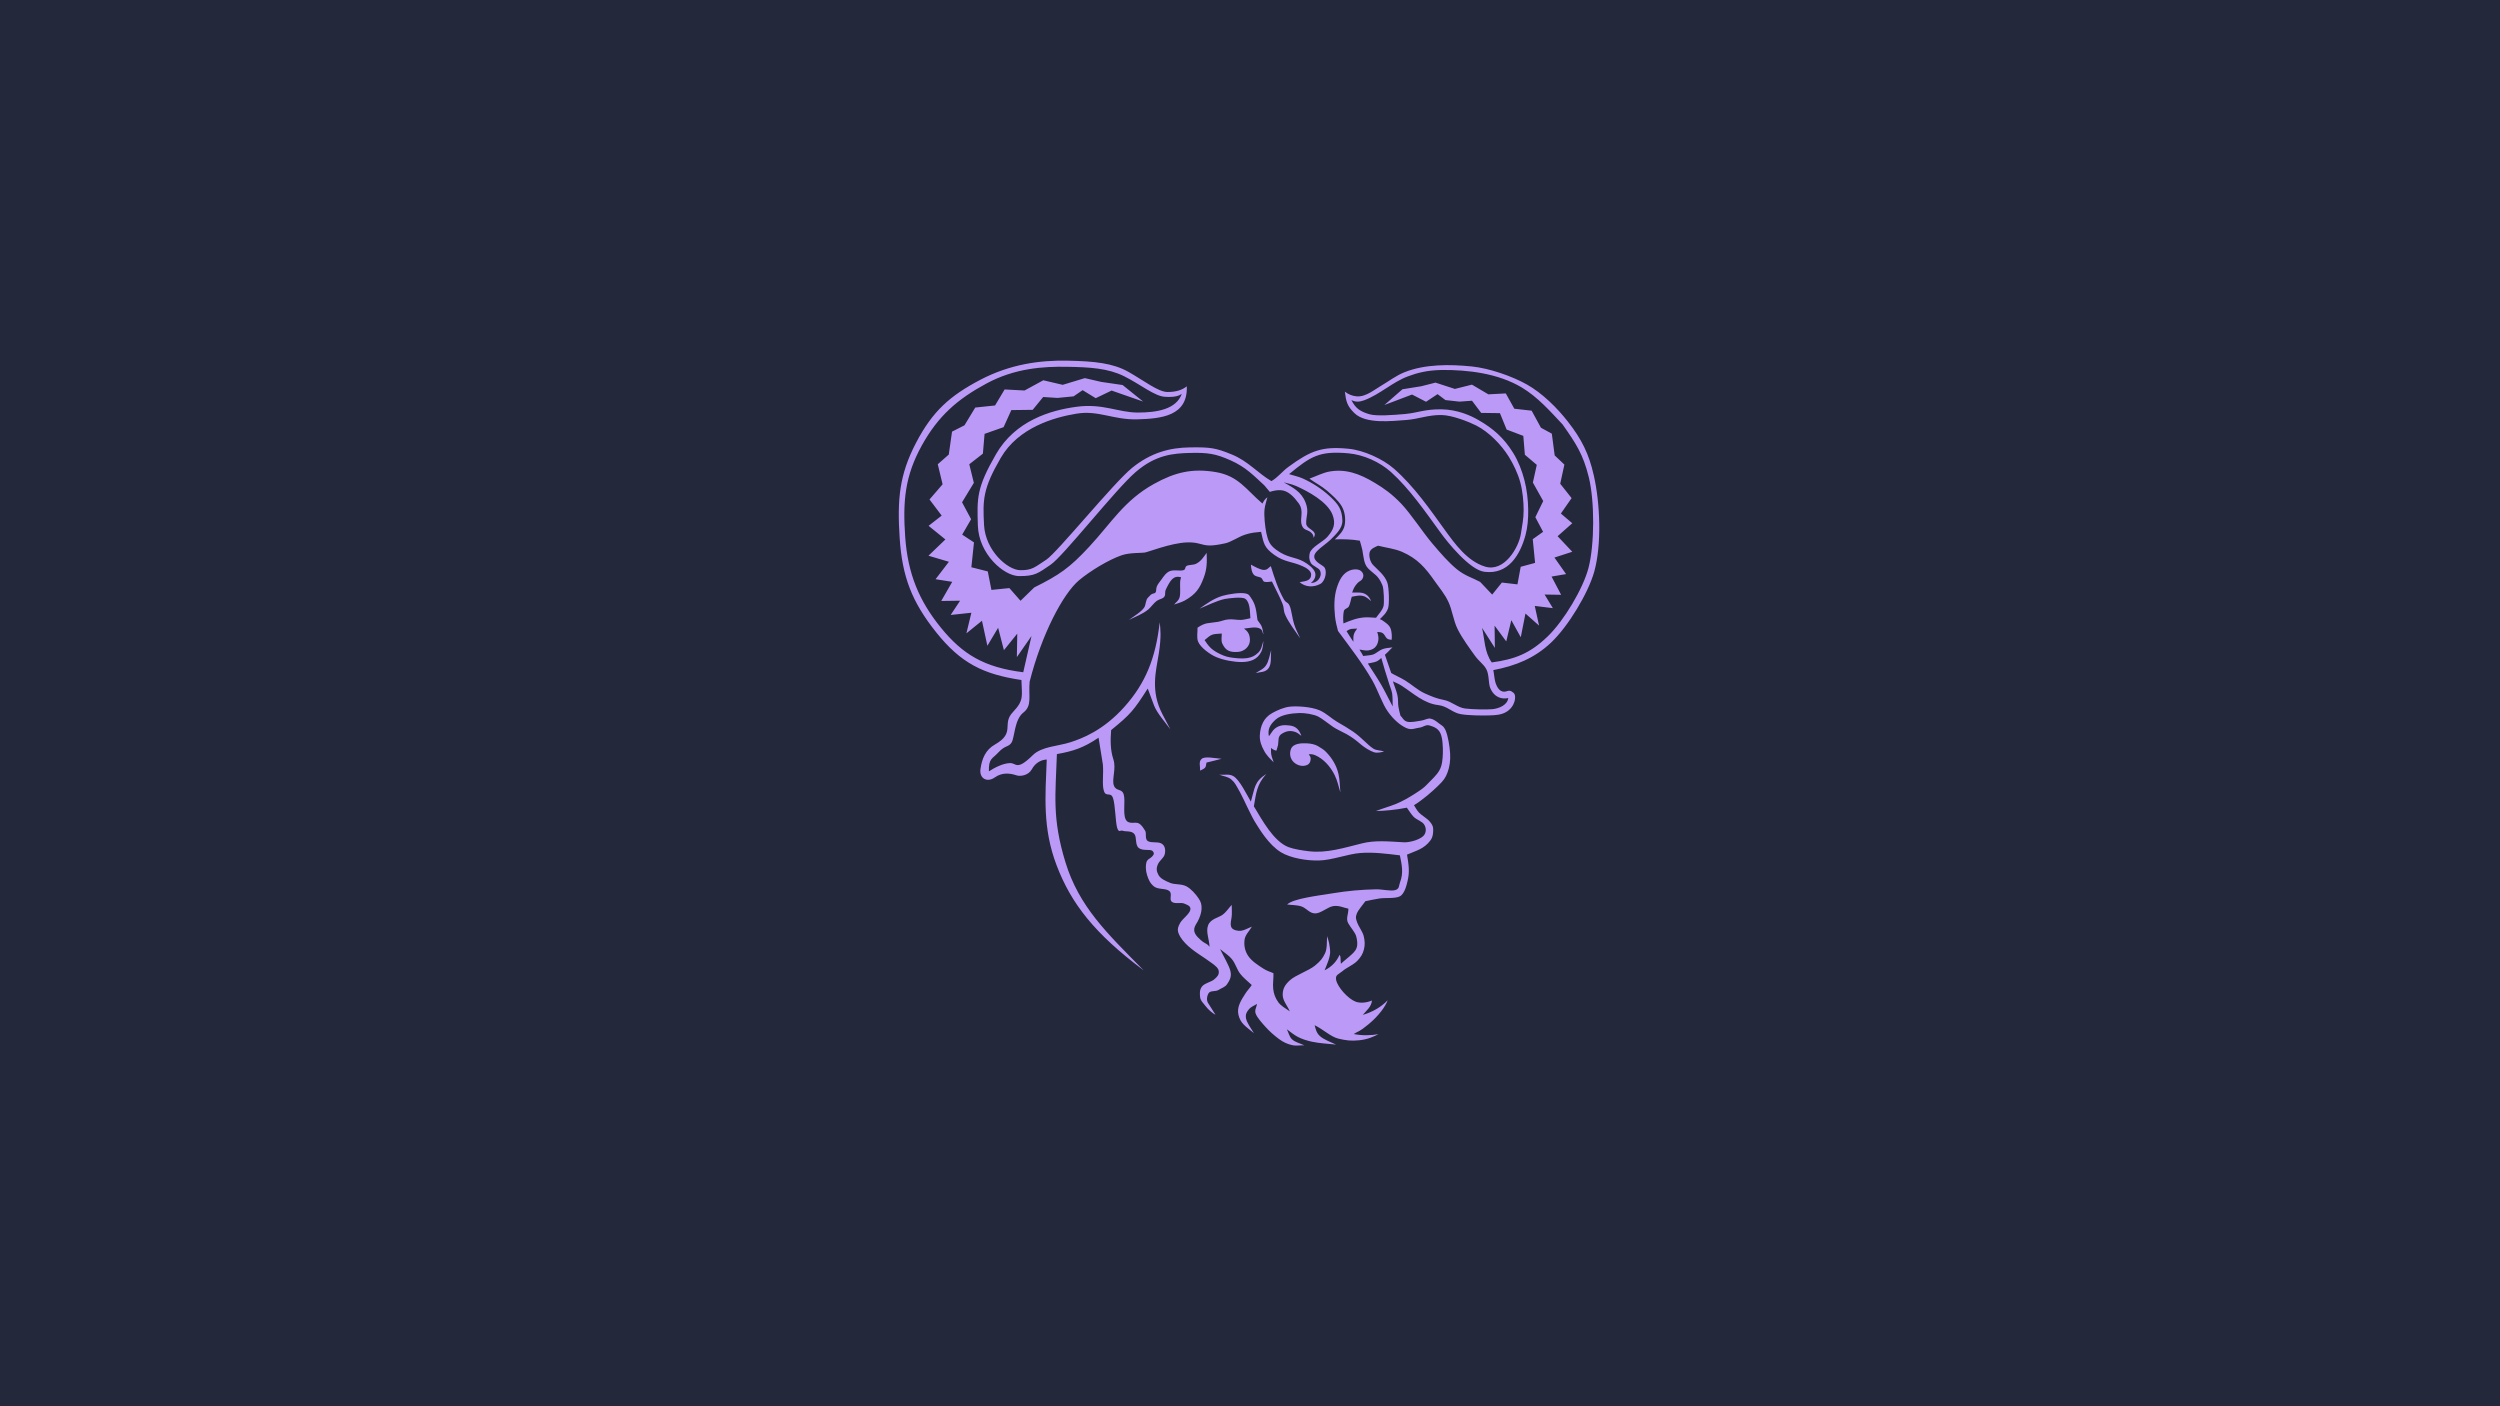 <?xml version="1.0" encoding="UTF-8" standalone="no"?>
<!-- Generator: Adobe Illustrator 25.2.1, SVG Export Plug-In . SVG Version: 6.00 Build 0)  -->

<svg
   version="1.1"
   id="Layer_1"
   x="0px"
   y="0px"
   viewBox="0 0 3840 2160"
   style="enable-background:new 0 0 3840 2160;"
   xml:space="preserve"
   sodipodi:docname="gnu-heckert.svg"
   inkscape:version="1.1.1 (3bf5ae0d25, 2021-09-20)"
   xmlns:inkscape="http://www.inkscape.org/namespaces/inkscape"
   xmlns:sodipodi="http://sodipodi.sourceforge.net/DTD/sodipodi-0.dtd"
   xmlns="http://www.w3.org/2000/svg"
   xmlns:svg="http://www.w3.org/2000/svg"><defs
   id="defs1274" /><sodipodi:namedview
   id="namedview1272"
   pagecolor="#505050"
   bordercolor="#eeeeee"
   borderopacity="1"
   inkscape:pageshadow="0"
   inkscape:pageopacity="0"
   inkscape:pagecheckerboard="0"
   showgrid="false"
   inkscape:zoom="0.25190679"
   inkscape:cx="1564.0706"
   inkscape:cy="605.38265"
   inkscape:window-width="1920"
   inkscape:window-height="1060"
   inkscape:window-x="1920"
   inkscape:window-y="20"
   inkscape:window-maximized="1"
   inkscape:current-layer="Layer_1" />
<rect
   style="fill:#24283b;stroke-width:5.463"
   id="rect5602"
   width="3840"
   height="2160"
   x="0"
   y="0" /><path
   d="M1607.8,1166.6c-7.2,0.4-16.9,3.8-23.1,15.3c-5.2,9.3-17.5,10.9-23.1,9.1c-9.5-3.2-21.7-5.2-33.4,3  c-11.7,8.5-24.6,2-22.1-13.3c2.2-15.3,7.6-29,22.3-37.2c32-18.3,9.7-31.2,27.4-49.7c17.5-18.5,13.7-24.2,13.1-49.3  c-59.4-8.9-93.2-26.2-130.8-73.1c-37.8-47.3-52.3-85.9-56.2-144.9s-0.6-97,25-146.1c25.6-49.1,52.3-72.5,98.8-97  c46.3-24.2,91.8-30.2,133.8-29.4c42.1,0.8,70,3.8,94,17.3c23.7,13.5,45.5,30.6,59.4,30.8c13.9,0.2,23.3-3.4,30-8.7  c1.8,45.7-39.2,49.7-76.1,50.7c-36.8,1-59.4-14.3-93.4-8.7c-34,5.6-89.2,21.1-116.3,68c-27.2,46.9-27.8,63.8-25.6,103.2  s36.2,68.8,55.3,69.2c19.1,0.4,23.3-5.2,40.3-16.1c16.7-10.9,102.4-116.9,131.6-140.9c29.2-23.7,58.2-31.2,89.2-31.6  c31-0.4,39,0.6,64.2,10.9c25.2,10.3,40.5,29.2,60.8,40.9c10.3-6,16.7-15.1,26.4-22.1c34-24.8,51.5-31.6,92-27.6  c23.1,2.2,52.5,15.5,69.8,30.6c31,27,56.8,64.6,77.5,93.2c16.1,22.3,35.2,48.9,62.4,57.2c29.6,9.1,51.9-29.4,55.1-50.5  c1.8-12.1,4.2-22.5,4.2-35.8c0-13.3-1.4-29.4-5.2-43.3c-3.8-13.9-10.5-27.6-17.5-39c-11.5-18.5-30.4-38-50.1-48.1  c-11.1-5.6-37-15.9-53.3-16.1c-20.1-0.4-35.4,6.2-53.9,7.6c-22.5,1.6-62.6,6.6-80.1-10.7c-11.3-11.1-12.7-18.3-14.5-32.8  c5,4,11.9,6.8,18.1,7.2c14.1,1.2,27.2-10.3,38.6-16.9c9.3-5.4,22.5-15.3,34.8-20.1c31.6-12.7,70.2-12.3,103.6-8.9  c26.8,2.8,61.4,14.7,84.7,27.8c23.5,13.3,46.3,35.8,62.8,57c20.9,26.6,32.4,49.5,39.8,82.7c9.7,42.5,12.3,106.1,0.6,147.9  c-9.3,33-39.8,83.5-65.8,108.3c-25.8,24.6-55.3,36.2-89.2,42.7c1.4,6.8,1.6,13.1,3.2,18.7c2.4,7.8,7.2,16.7,16.9,13.9  c3.8-1.2,6-2,11.1,2.4c5,4.4,2.4,21.7-11.9,29.6c-7.2,4-15.1,4.8-26.8,5c-11.7,0.2-30,0.2-42.7-2c-12.7-2.2-20.3-12.3-34.4-13.9  c-21.7-2.4-38.4-18.1-55.7-29.4c-7.2-4.6-9.7-4.8-13.9-7c2.2,6.8,5.2,14.1,6.8,20.7c1.6,6.6,0.8,12.9,1.6,18.1  c0.8,5.2,2.2,9.5,3.2,13.9c3.4,3,4.6,7.8,10.5,9.3c5.8,1.4,15.1-0.8,20.9-1.6c5.8-0.8,10.1-4,14.7-3.2c4.6,0.8,9.1,4.2,13.1,7.4  s7.2,3.6,10.5,11.5c3.2,7.8,6,23.9,6.6,34.8s-0.8,20.5-4,29c-3.2,8.5-6,12.3-14.7,20.7c-8.7,8.5-22.7,20.9-36.8,29.6  c2.6,3.8,3.8,7.2,7.8,11.5c4,4.2,12.5,8.9,16.1,13.3c3.8,4.4,5.6,7.4,5.6,12.5c0,4.8-0.2,11.3-4.2,16.7c-9.9,13.3-21.7,15.7-36,21.9  c2.4,15.1,4.4,25.8,0.8,40.7c-1.4,6-4.6,19.9-12.1,23.5c-7.4,3.6-22.1,1.8-31.2,3.2c-9.3,1.4-14.3,2.8-21.5,4.2  c-4.4,6.2-10.9,13.3-13.1,18.9s-1.6,7.6,0.4,13.5c2,5.8,8.3,14.1,10.1,20.9c1.8,6.8,2.2,14.1,0.4,20.7c-1.6,6.8-4.6,11.7-10.3,17.7  c-5.8,6-17.1,10.7-22.7,15.7c-5.6,4.8-11.3,5.4-9.7,13.5c2.2,11.1,18.3,29,30,33.4c7,2.6,16.5,1.8,25-1.8  c-0.6,9.5-8.9,15.9-14.1,22.1c14.5-4.2,28.6-12.1,38.2-22.5c-3,9.1-13.5,23.7-29,36.6c-15.5,12.9-15.5,10.3-23.1,15.3  c14.1,2.8,27.2,2,38,0.2c-6,3.2-15.7,7.8-28.8,9.3c-12.9,1.4-20.9,0.4-32.6-2.4c-11.7-2.8-22.3-13.5-36.6-20.7  c1.4,5.2,2.4,11.7,8.3,16.9c5.8,5.2,14.9,8.3,24.6,12.9c-12.3-1.4-25-1.8-37-4.4c-8.9-2-14.9-4-21.3-7.2  c-6.4-3.2-11.5-7.8-17.3-11.9c2.8,5.2,3.6,11.5,8.3,15.7c4.6,4.2,12.3,6,18.5,8.9c-6.4-0.2-12.7,1.2-19.3-0.4  c-6.6-1.6-12.9-4.2-19.9-9.5c-7-5.2-14.1-11.5-19.9-17.9s-13.3-14.7-15.5-20.7c-2.2-5.8,1.4-10.1,2-15.1c-4,2.6-9.1,4.2-12.3,8.1  c-3.2,3.8-5.8,7.4-4.6,14.3c1.4,6.8,7.6,15.1,12.1,22.5c-13.3-10.9-20.5-14.9-23.7-28c-3-12.3,4.6-23.3,10.5-32.6  c2.8-4.6,7.2-8.9,9.9-13.3c-6-5.8-12.9-10.9-17.9-17.5s-7.2-15.7-12.5-22.1c-5.2-6.4-12.3-10.5-18.3-15.7  c5.4,11.5,14.3,25.8,16.1,34.6c2,8.9-2.2,14.5-5.2,19.3c-3.2,4.8-8.3,5.8-13.1,8.9c-4.8,3-12.5,0.6-15.3,5s-3.6,11.1-0.8,15.3  l11.3,17.9c-4.2-2-11.5-8.3-14.7-12.7c-3.2-4.4-8.3-8.5-8.9-14.3s-1-11.1,2.8-16.3c3.8-5.2,14.3-7,18.9-11.1c4.6-4,7.2-6.6,7-11.9  s-5.4-8.9-9.7-12.3c-13.3-10.1-30.6-19.3-41.9-31.4c-6.4-6.8-9.5-12.3-10.9-17.1c-1.2-4.6,0-8.5,3.2-14.1  c3.2-5.8,14.1-13.5,15.5-19.7s-4.2-7.6-9.3-9.9s-14.5,1.2-19.1-2.8c-4.6-3.8,1.4-11.9-3.8-16.5c-5.2-4.4-17.1-2-23.3-6.8  s-8.7-10.7-10.9-17.7c-2.2-7-2.4-14.5-1-19.5c1.4-5,5.8-5.8,8.3-8.5s4.8-4.8,1.4-8.7c-3.4-3.8-14.9,0.2-21.3-4.8s-2.6-16.9-7.2-21.9  c-4.6-5-12.9-3-17.3-4.6c-4.4-1.6-6,4-8.9-4.8c-2.6-9.1-2.8-35.8-6.4-45.7c-3.6-9.9-10.7-0.6-13.9-10.7c-3.2-9.9-0.2-25.8-1.6-40.9  l-6.6-40.9c-23.3,15.7-38.8,20.7-64,25.2c-2,61.6-7.8,97.8,13.1,166c20.9,68.2,63.2,108.5,120.2,166.2  c-75.3-56.4-111.1-102.2-133.6-161C1601.2,1272.2,1605.6,1223.1,1607.8,1166.6z M2007.7,1141.8c5.8,0.2,12.9,1.8,16.9,4.4  c4,2.6,8.5,4.8,12.1,8.7c9.3,9.5,16.1,20.7,19.1,33.6c2,8.3,2.2,18.9,3,28.6c-2.8-9.1-4.6-18.3-8.7-26.4  c-6.2-12.7-16.9-25.2-30.2-30.8c-4.4-1.8-7.2-1.6-9.7-1.2c1,1.8,2.8,3.2,3,6c0.2,2.8-0.6,7.8-5,10.1c-7.2,3.4-15.3,1-20.7-3.8  c-5.6-5-7.4-13.3-4.6-20.5C1986.4,1141.4,1999.9,1141.4,2007.7,1141.8z M1935.1,1129.5c0.8-14.7,6-27.2,19.3-34.4  c6.8-3.8,17.3-8.7,27.2-9.7c9.3-1,32-0.2,45.7,5.8c10.5,4.8,17.5,12.3,26.8,17.7c9.3,5.4,15.7,9.1,24.6,15.1  c13.5,9.5,21.3,19.7,30.6,25.8c4.4,3,10.9,2.6,16.7,4.4c-4.6,1.4-10.7,2.8-15.7,1.2c-6.2-2-14.9-7.6-19.7-11.7  c-8.5-7.2-12.9-10.7-22.3-16.1c-5.6-3.2-14.7-7-20.7-11.1c-6-4-16.7-12.7-22.5-15.7c-7.4-3.8-20.9-5.8-29.2-5.6  c-11.5,0.4-28,2.2-36.8,10.3c-8.9,8.1-12.1,15.1-10.1,25.4c3.2-3.8,5.4-8.7,8.9-11.5c6.8-5.8,14.7-6.2,23.3-5  c9.7,1.2,14.5,6.8,17.7,15.9c-2.2-1.6-6-5-9.3-6c-7.2-2.4-12.9-1.8-19.5,2c-8.1,4.2-5.8,10.7-7,17.9c-0.6,3.2-1.8,5.8-2.6,8.9  c-3-0.8-5.8-2-8.1-4.4c0,3.2-0.4,6.2,0.2,9.9c0.6,3.8,2.4,8.3,3.8,12.3c-5.6-5.6-11.3-10.9-14.9-18.1  C1937.3,1145.4,1934.7,1137.6,1935.1,1129.5z M1944.7,1021.8c4.2-6,5.4-15.5,7.8-23.1c-1,9.7,1,20.3-3.8,27.4  c-4.8,7-13.1,5.8-19.9,7.8C1934.3,1029.9,1940.7,1028.1,1944.7,1021.8z M1845.9,1165.5c5.2-4.2,19.7-0.8,30.4,0  c-7.6,2-15.3,4-23.1,5.8c-0.8,2.6-0.4,5.6-2.2,7.8c-1.8,2.2-5,3-7.6,4.6C1843.7,1177,1840.7,1169.8,1845.9,1165.5z M1921.4,867.3  c6.4,3.4,14.5,8.1,20.1,8.1s7-3.6,10.5-5.8c5.2,17.1,11.3,35.8,20.1,51.1c3.8,6.4,6,3.4,8.9,10.1c2.8,6.4,4,19.7,6.8,28  c2.6,8.3,6.2,14.5,9.3,21.7c-7.8-11.1-18.1-25.4-22.3-34.6c-4.4-9.3-1.6-10.1-5-18.9c-3.4-8.9-10.7-22.5-16.1-33.8  c-3.8,0.6-8.7,1.2-11.5,0.4c-2.8-0.8-2.4-4-5-6c-2.6-2-7-1.2-10.9-4.4C1922.6,879.6,1921.8,873.1,1921.4,867.3z M1887,951.4  c6-0.6,13.5,1,19.1,0.8c5.6-0.2,9.7-1.8,14.5-2.6c-0.8-8.5,0-24.2-7.8-29.8c-5-3.6-25.8-0.8-31.4,0.2c-12.5,2.6-27,10.1-39,14.9  c11.7-8.1,21.5-15.5,35.4-19.7c8.3-2.4,27.8-5.8,36.4-3.4c4,1,4.6,2.6,7,6c8.3,11.5,8.3,21.3,10.3,34.6c2,3.2,4.2,5.4,6,8.9  c1.6,3.4,2.6,8.7,3.2,12.9c-2.2-3-0.8-7-6.8-9.3c-6-2.4-15.1-0.2-23.1,0.6c5.8,4.2,8.7,8.3,9.1,17.1c0.2,10.5-8.7,17.9-17.9,18.7  c-12.9,1-19.5-1.8-24.6-12.9c-2.2-4.8-0.6-10.7-0.8-15.3c-15.5,1-15.1,0.6-26.4,10.1c6,9.1,10.1,14.1,20.1,19.5c5.6,3,12.1,6,19.1,7  c7,1.2,18.5,2.4,26,1.2s11.7-3.2,17.1-8.3c5.4-5,6-12.3,8.1-18.1c-0.4,5.4-1.2,12.5-3.2,16.5c-6.2,12.3-17.1,15.7-30,15.9  c-12.3,0-27.6-2.8-39.2-7.6c-9.3-3.8-24.4-14.7-28-23.9c-2.4-6.4-0.6-14.3-0.8-21.3c12.7-8.5,15.9-6.4,31-8.9  C1876.5,954.2,1880.9,951.8,1887,951.4z M1812.7,894c0.4-5,1-5,1.4-7.4c-11.7-3-16.3,4.4-23.1,18.3c-2.6,5.2,0,8.3-2.8,11.9  c-2.8,3.4-7,3-11.5,6.2c-4.4,3.2-8.9,9.7-12.9,13.1c-8.5,7-19.9,11.3-29.8,16.1c6.6-5,19.7-12.5,23.9-19.7  c2.2-3.8,1.8-11.1,5.4-14.5c3.4-3.4,4.6-5.8,9.3-6.6c4.4-0.8,2.6-6,4.2-10.3c1.6-4.2,4.4-7,7.4-11.3c3-4.2,7-10.5,13.1-12.7  c6-2.2,15.5,0.2,20.1-1.2c4.6-1.2,2-4.6,5.2-6.6c3.4-2,9.9-1.2,14.3-3.2c7.8-3.8,11.7-10.3,16.5-16.9c0.6,14.7,0.6,25.2-4.8,39  c-5.8,15.5-11.9,24.8-28.8,34.2c-5.8,3.2-11.7,4.4-16.3,6.2c2.8-3.8,6.8-5.4,8.5-11.5C1813.5,911,1812.3,899.1,1812.7,894z   M2084.6,965.5c-8.1,0.6-9.9-0.6-16.3,4c3.4,5.4,6.8,10.9,10.5,16.3C2078.4,975,2079.4,972.7,2084.6,965.5z M2063.5,957.6  c11.1-4.6,20.7-8.5,32.8-9.3c4.8-0.4,12.3,0.4,17.3,0.6c4.2-6,9.5-10.9,11.5-17.9c1.2-4.6,0.6-26.2-1.6-31.8  c-6.6-16.3-13.1-16.9-22.1-26.2c-6.6-6.8-6.8-17.1-8.9-28.6c-0.8-4.2-2.8-9.7-3.8-13.9c-11.9-2-24.8-2.6-38.4-2  c6.6-6.4,13.1-12.3,15.1-21.7c1.8-9.7,0.4-21.3-5-30c-5.4-8.7-14.1-16.1-22.1-23.1c-8.1-7-19.5-12.9-27-18.5  c9.9-3.6,19.9-8.7,29.6-10.7c25.2-4.8,46.7,2.6,71,17.3c14.1,8.5,25.8,16.7,40.5,32c14.7,15.5,33,43.7,47.3,60.6  c14.3,16.9,25.8,30,38.2,40.1c12.5,10.1,23.7,12.9,35.6,19.3l18.5,19.5l14.9-18.5l23.9,2.8l5-27l22.1-6l-3.6-36.4l15.9-11.3  l-11.9-22.5l12.1-24.8l-15.9-28.4l6-27.2l-18.3-15.5l-2.4-29l-25.6-9.7l-10.3-25.2l-28.8-0.4l-14.1-18.7l-19.3,1.4l-21.5-2.4  l-12.1-9.1l-17.7,11.7l-21.5-11.1l-42.5,16.1l27.8-24.2l28.8-4.6l21.9-5.6l29.8,9.7l26.2-6.6l25.2,14.9l26.8-1.4l13.1,23.5l26.6,3  l14.3,26.2l16.7,9.1l4.4,33.4l14.9,14.1l-6.4,29.4l17.5,22.1l-16.5,23.7l17.5,14.9l-22.5,19.9l22.5,23.9l-27.4,8.9l17.9,25.4  l-22.3,3.8l14.7,28l-25.4-0.4l12.7,20.9l-27.8-3.4l6.6,30.2l-20.9-18.5l-7.2,36.4l-14.5-26.2l-7.8,32.6l-17.9-24.2l0.4,34.2  l-19.7-30.8c4.2,17.5,3.4,36.6,14.9,53.1c35.6-4.8,58.8-13.7,86.1-40.1c24.8-23.9,54.5-73.7,62.6-105.3c9.3-36,9.5-102.2,0.4-139.1  c-8.7-35.4-19.9-52.1-40.3-81.1c-19.3-20.5-38.2-42.1-62.8-56.8c-36-21.5-82.1-27.2-123-26.8c-22.7,0.4-37.8,4.6-51.5,9.7  c-23.7,8.7-42.7,27.4-66.8,36.6c-7.8,3-14.1,3.2-20.3-0.2c6,12.1,12.7,17.5,27.8,21.9c10.9,3.2,37,1.2,54.9-0.4  c19.3-1.8,29.4-7.4,55.5-7.2c25.6,0.4,45.9,10.1,57,16.5c22.9,13.1,39.2,27.6,53.5,50.7c7.8,12.7,13.3,27,17.1,41.5  c3.8,14.5,5.6,30.8,5.8,45.1c0.2,14.3-0.8,27-4.2,39.8c-8.3,30-26.2,60.6-63,56c-22.5-2.8-56.8-45.3-68-61  c-22.9-31.4-46.7-66.2-75.7-92.4c-17.3-15.3-41.5-26.4-65.2-28.6c-44.5-4-57.8,4.4-91.2,32c6.8,2.2,13.5,3.4,20.5,6.4  c15.5,7,29.6,16.1,42.1,27.6c12.9,12.1,18.7,19.7,19.3,37.2c0.4,11.5-9.3,20.7-17.9,29.2c-5.2,5-12.3,9.9-16.7,13.7  c-5.6,5.2-12.9,11.1-5.6,19.3c2.6,3.2,7.4,5.4,11.3,8.5c6.2,4.6,3.4,21.9-4.8,26.6c-10.7,5.8-23.1,5.2-32-2.6  c11.1-1.6,17.9-3,17.7-12.1c-0.2-5.2-6.8-9.7-13.3-12.5c-15.7-7.2-27.6-6-43.3-17.3c-15.9-11.5-16.1-17.5-20.3-35.4  c-7.6,0.8-14.7,1-24.8,4.4c-10.3,3.4-21.5,11.5-30.6,13.3c-23.3,5-28,3.6-40.7,0.2c-22.3-5.8-51.7,4.2-80.7,13.5  c-4.8,1.6-24.4,0-37.4,4.6c-20.3,7-48.7,24.4-65.2,38.2c-25,20.9-57.8,83.7-76.1,156c-2,21.9,4.2,36.6-9.5,47.3  c-13.9,10.7-13.5,38-18.1,45.9c-4.6,7.6-10.1,4.2-20.1,15.1s-15.3,9.1-14.9,29.4c8.7-5.6,21.3-12.3,32.4-12.7  c9.9-0.4,9.9,12.7,35.2-12.3c13.5-13.3,39.4-13.7,57.6-19.7c18.1-5.8,50.5-18.1,82.9-54.3c32.4-36.2,48.1-74.7,54.3-130  c1,9.9,2.8,20.9-1.4,47.9s-13.3,57.4,5.8,93.8l11.9,22.7c-7-9.7-20.9-25.4-25-36.6l-9.7-26c-21.5,33.6-26.4,39.6-56.2,63.8  c-1.2,14.9-1.4,30.6,3.4,44.9s-2.8,30.8,0.8,40.3s12.3,4,15.1,13.7c2.8,9.7-1.4,28.4,2.8,37.8c4.2,9.5,15.1,3.6,20.3,6.6  s6.8,7,9.7,11.1c2.8,4-1,13.3,4.6,16.3c5.6,3,14.5,0.4,20.3,3.4c5.8,3,6.8,9.9,5.4,16.3c-1.4,6.2-7.6,9.3-10.5,15.5  c-2.8,6.4-2.4,10.9,0.8,16.7c3.2,5.8,10.7,9.1,17.9,12.1c7.2,3,17.5,1.2,25.2,5.4c7.6,4.2,14.3,12.3,18.3,18.1  c4,5.8,5,10.1,4.8,16.3c-0.2,6.2-2.8,13.5-6,19.5c-3.2,6-10.7,13.3,0.8,24.8s11.1,6.4,17.5,14.1c-0.8-12.9-6-23.3-2.2-33.2  c3.8-9.7,15.7-11.5,21.7-15.7c6.2-4.4,9.7-10.5,14.5-15.5c0,6.6,0.6,13.9-0.2,18.9c-1.6,10.3-4.6,19.3,10.7,20.9  c6.8,0.8,13.3-3.6,20.5-6.4c-3.8,6.8-10.3,12.3-11.3,20.3s0.2,16.9,5.8,25c5.6,8.1,15.3,14.1,22.3,18.7c7,4.6,10.9,5,16.3,7.6  c0.2,8.1-1.2,16.3-0.4,23.9c0.8,7.6,3.2,14.1,7.6,20.3c4.4,6.2,11.3,9.7,17.9,14.3c-3.6-8.5-10.9-16.3-10.9-25.2  c0-8.9,2.8-15.1,11.3-22.7c8.7-7.8,28.6-14.5,38-22.1c9.5-7.6,12.5-12.3,15.9-19.5s2.4-19.3,3-26c3,9.3,3.6,12.1,4.6,21.9  c1,9.7-5.6,23.3-8.5,30.6c11.7-5.6,19.1-14.7,22.9-23.5c2.4,1.4,1.2,5.6,2.2,13.5c4.2-4.2,8.9-7.4,13.1-11.3  c4.2-3.8,8.9-7.4,10.9-12.9c2-5.4,1.2-11.3-0.4-17.7s-8.7-13.7-12.5-20.7s0.6-13.7,0.4-22.1c-7.6-1.4-14.1-5.2-22.9-4  c-8.9,1.2-18.9,11.1-27.8,11.3c-8.9,0.2-14.1-8.3-21.3-10.7c-7.2-2.4-14.9-2-22.1-3c9.5-9.1,45.9-13.3,70.6-17.3  c21.9-3.6,43.7-5.6,65.8-6c9.9-0.2,22.7,3.2,29.6,1.2c6.8-2,5.4-6.6,7.4-11.9c5.6-14.3,2.8-27-0.2-41.5c-19.9-2.4-40.7-5.2-60.8-3.6  c-19.7,1.6-42.9,10.9-63.2,11.5c-17.7,0.6-43.7-3.4-58.8-12.7c-18.5-11.3-32.8-35.4-37.8-43.3c-8.3-12.7-18.7-37.4-25-48.9  c-6.4-11.3-7.6-14.5-13.1-19.3c-5.2-4.8-12.5-5-18.7-7.6c7.2,0.8,15.1-1.6,21.5,2.2c9.9,5.6,20.9,29,27,39.2  c6.4-21.7,5-30.4,23.7-42.5c-15.1,16.9-15.5,29.8-19.1,49.7c12.5,20.7,30,53.5,52.9,62.6c8.3,3.2,22.5,5.4,31.4,6.4  c27.8,3.4,54.5-5.4,81.9-12.1c19.9-5,40.3-3,64.6-1.6c8.3,0.4,27.8-4.4,31.8-12.9c2.2-4.4,2-9.9-1.2-14.7c-3.2-4.8-11.5-7-15.9-11.5  s-7-9.5-10.5-14.1c-18.5,3.6-33.8,4.8-47.5,5.2c9.9-4,19.3-6.4,29.6-10.5c10.3-4,21.9-10.7,30.2-16.1c8.3-5.4,13.7-8.7,19.5-15.1  c6-6.4,13.7-12.9,18.1-20.7s5-16.5,5.4-26.2c0.2-9.7-0.2-23.1-3.8-31s-10.9-10.1-16.7-11.9c-5.8-1.8-9.7,2.8-15.7,3.4  c-6,0.6-11.7,4.4-20.3,0.4c-8.7-4-18.9-12.3-27.8-24.8c-8.9-12.3-15.1-32.4-23.9-47.9c-15.3-26.8-34.6-51.5-52.9-76.3  c-1.6-6-3.8-14.5-4.6-22.7c-1.4-14.5-1.6-29.4,2.8-43.5c3.4-10.7,8.5-22.1,19.7-26.6c4.4-1.8,10.3-2.4,14.3-1s8.1,6,6.4,11.3  c-1.8,5.8-5.8,5.8-8.5,8.9c-4.6,5-6.4,8.7-8.3,14.7c5,0,11.7-0.4,15.9,0.6c5.4,1.4,10.3,5,13.1,12.5c-6.4-5.6-9.5-8.3-17.5-8.5  c-3.6,0-8.1,1.2-12.1,1.8c-1.6,4.8-2.4,10.9-4.4,14.7c-2,3.8-6.2,2.8-7.8,7.2C2062.9,944.6,2062.9,951.8,2063.5,957.6z M2119.4,951  c2.4,1,3.4,1.2,6.4,3.6c3,2.4,7.4,4.6,9.9,10.3c2.4,5.6,2.4,14.3,1.8,17.9c-2.2-0.6-5-0.2-7.2-2.2c-2.2-1.8-3.6-6.2-6.4-8.1  s-5.2-1.4-8.5-1.8c1.6,4.6,2.4,9.3,1.6,13.5c-1.6,9.1-7,13.7-15.7,14.9c-3.8,0.4-9.9-0.8-13.1-1.4c1.6,3.4,4.2,6.4,5.6,9.9  c7.4-1,12.9-1,16.7-2.8c3.8-1.8,8.3-6,13.3-7.8s9.7-1.8,15.1-2.6c-4.4,3.8-7.2,7.6-11.7,11.3c3.2,9.3,6.4,18.7,9.7,28  c6.8,4.2,13.1,6.4,21.7,11.7c8.7,5.2,18.9,14.7,30,19.7c11.1,5,17.9,7.8,29.4,10.1c11.7,2.2,20.9,11.7,32.4,13.1  c11.5,1.4,33,1.8,41.9,1c10.1-1,23.1-6.2,24.4-17.1c-8.5,2-21.3,0.2-27.8-15.7c-2.8-7-1.4-19.9-5.8-28.4  c-4.4-8.3-10.5-11.1-17.9-21.3c-7.4-10.3-19.3-26.4-26.2-40.3c-6.8-13.7-8.3-29.4-14.1-41.7c-5.6-12.3-14.3-22.3-20.9-31.8  c-14.5-20.7-26.4-34.8-50.3-45.3c-11.5-5-24.8-6.4-37-9.5c-5,2.2-11.9,4.8-13.1,10.7s1.2,14.5,5.4,18.9c7,7.4,17.7,15.3,21.9,27  c2.6,7.4,3.4,32.8,1.2,39.4C2129.5,941.9,2124.1,946.4,2119.4,951z M2121.7,1010.6c-2.2,2-4,3.8-7.4,5.4c-3.6,1.6-8.5,2-13.3,3.2  c6.6,10.5,13.7,20.9,20.1,31.8c6.4,10.9,11.9,22.9,18.1,34.2c-0.2-6.6,0-13.5-0.8-19.7c-1-6-3.8-11.5-6.4-20.7  C2128.9,1035.9,2125.5,1023.5,2121.7,1010.6z M1942.3,782.5c-1,10.3,0.8,26.2,2.8,36.2c2.6,11.9,5,18.1,14.7,25.4  c17.7,13.3,29.2,10.9,42.9,18.7c6.4,3.6,14.7,9.7,17.1,16.1c2.4,6.4-1.6,13.5-6.4,16.3c8.7,1.2,18.3-8.5,14.3-18.5  c-2-4.8-11.5-7-14.3-12.1s-2.8-10.1-1.6-15.1c2.4-9.1,20.3-17.3,26.8-24.6c9.9-11.1,13.5-20.3,8.1-34.4c-7.8-19.9-37.8-36-55.7-43.9  c-8.3-3.6-12.9-3.8-19.3-5.8c13.1,7.6,27,13.9,33.6,31c5.6,14.3,0.8,19.7,1,32.2c0,5.8,7.6,8.7,11.1,12.3c3,3.2,2.6,5.6,0.4,9.9  c-0.2-4-2-6.8-5-9.1c-5-3.6-10.5-2.8-13.1-10.1c-4-11.1,4-21.5-5-34c-6.8-9.3-15.9-19.7-28-20.1c-5.8-0.2-10.1,0.8-16.3,2.6  l-8.3-9.9l-0.2-0.2c-16.7-15.3-28.2-27.8-51.5-38.2s-35-12.1-61.8-11.5c-26.8,0.6-53.5,2.8-84.5,29.6s-111.1,129.4-130.6,142.3  c-19.3,13.1-23.7,17.3-47.9,17.3c-24.2,0-62.2-34.4-63.6-77.3s-2-58.2,27.8-109.9c29.8-51.7,83.9-67.6,124-72.9  c40.1-5.4,64.2,8.9,93.8,8.9s59-5,67.6-28.6c-4.2,2.6-9.9,5.4-25.8,4.4c-15.9-0.8-38-19.3-62.8-31.6s-52.5-13.9-88-14.5  s-79.7,2-123.6,25.8c-43.9,23.7-73.9,49.3-99.4,95.6c-25.4,46.3-29.2,84.1-25.2,140.3c4,56.2,21.3,97.8,54.7,138.9  c33.4,41.1,66.6,61.2,126.6,68.6l12.7-55.7l-22.5,32.4l0.6-36l-20.5,25.4l-8.9-34.4l-16.5,27.6l-8.3-38.4l-23.9,19.3l7.6-31.6  l-31.8,3.4l14.5-21.9l-29,0.4l16.9-29.4l-25.6-4l20.5-26.8l-31.4-9.3l26-25l-25.8-20.9l20.1-15.7l-18.7-24.8l20.1-23.3l-7.4-30.8  l16.9-14.9l5-35.2l19.1-9.7L1498,626l30.4-3.2l14.7-24.6l30.6,1.6l28.8-15.7l29.8,7l34-10.3l25.2,5.8l32.8,4.8l31.6,25.4l-48.5-16.9  l-24.4,11.7l-20.1-12.3l-13.9,9.5l-24.6,2.4l-22.1-1.4l-16.1,19.7l-32.8,0.4l-11.9,26.2l-29.2,10.3l-2.6,30.4l-20.9,16.3l7,28.6  l-18.1,29.8l13.9,26l-13.7,23.7l18.1,11.9l-4,38.2l25.2,6.4l5.6,28.4l27.6-2.8l17.1,19.5l21.1-20.5c38.4-19.1,54.3-30,84.3-62.4  c34.2-36.8,53.7-71,99.2-96.4c32.6-18.1,59.2-24.6,95.8-18.3c34.4,6,45.9,26.6,71.2,48.3c2.6-4.8,3.2-6.2,7.6-9.7  C1945.2,769.9,1942.9,776.5,1942.3,782.5z"
   id="path1269"
   style="fill:#bb9af7;fill-opacity:1" />
</svg>
